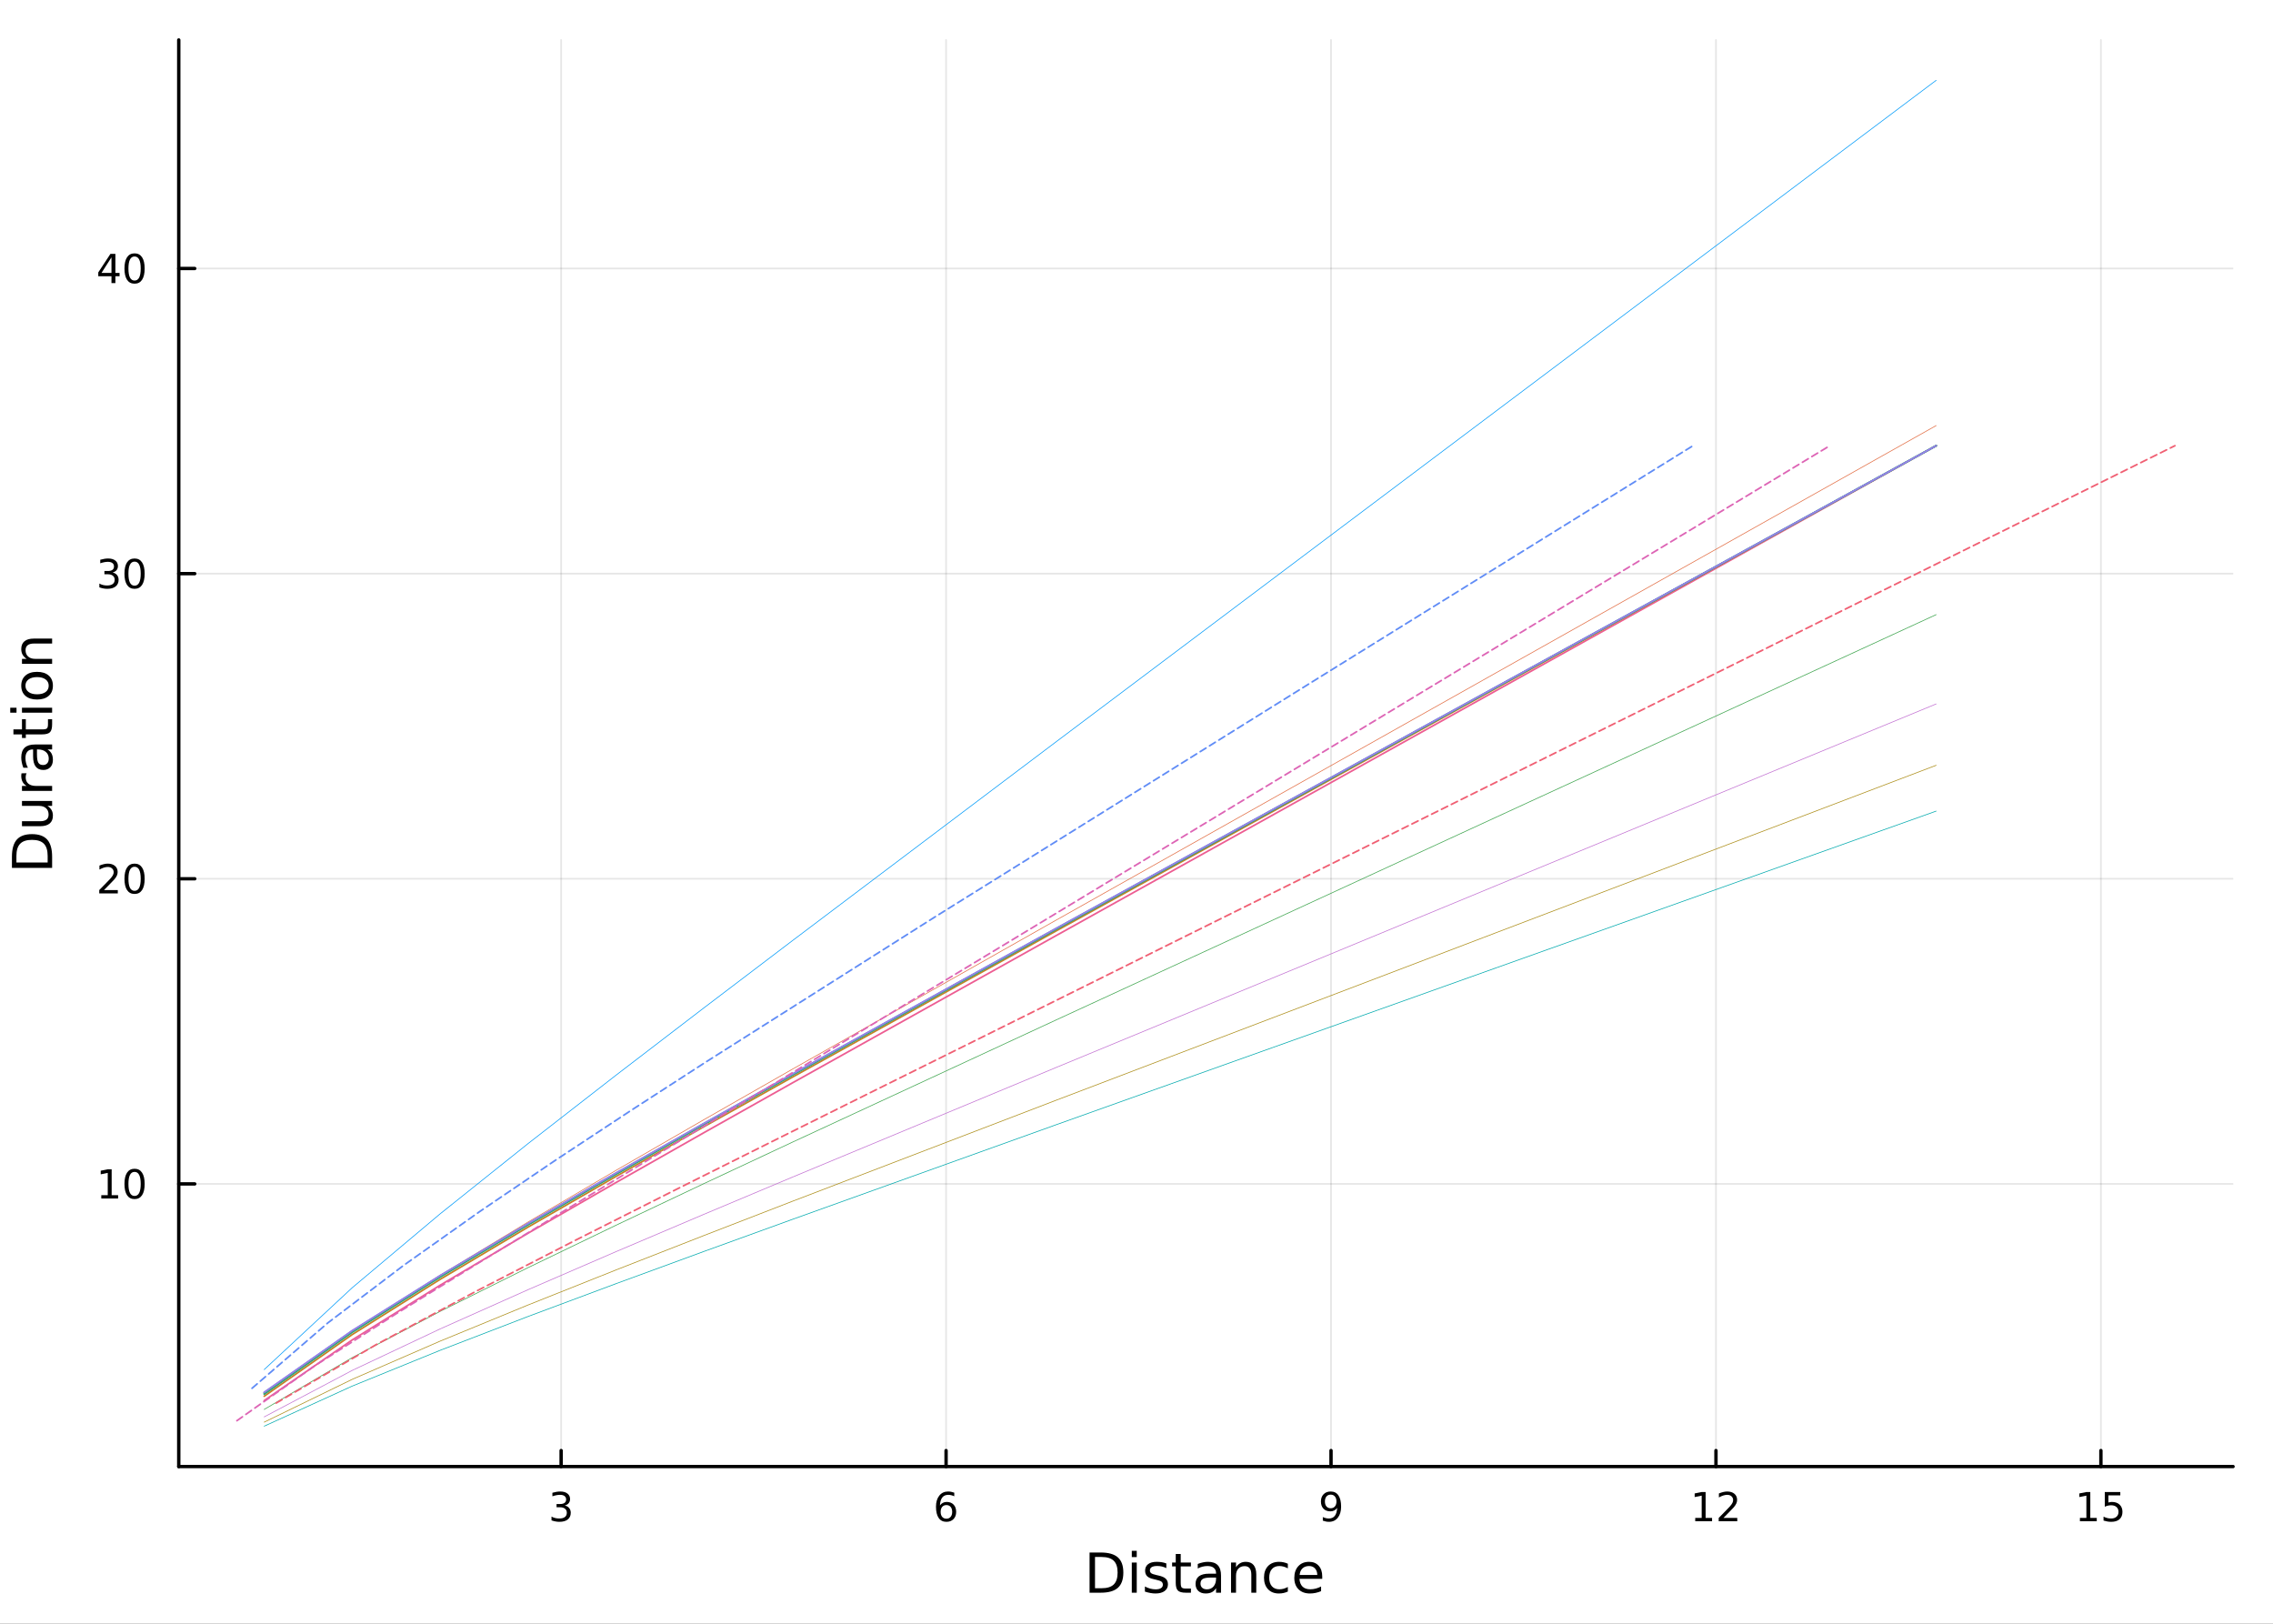 <?xml version="1.0" encoding="utf-8"?>
<svg xmlns="http://www.w3.org/2000/svg" xmlns:xlink="http://www.w3.org/1999/xlink" width="672" height="480" viewBox="0 0 2688 1920">
<rect x="0" y="0" width="2688" height="1920" fill="#333333" stroke="none"/>
<defs>
  <clipPath id="clip490">
    <rect x="0" y="0" width="2688" height="1920"/>
  </clipPath>
</defs>
<path clip-path="url(#clip490)" d="M0 1920 L2688 1920 L2688 0 L0 0  Z" fill="#ffffff" fill-rule="evenodd" fill-opacity="1"/>
<defs>
  <clipPath id="clip491">
    <rect x="537" y="0" width="1883" height="1883"/>
  </clipPath>
</defs>
<path clip-path="url(#clip490)" d="M211.395 1734.12 L2640.76 1734.12 L2640.76 47.244 L211.395 47.244  Z" fill="#ffffff" fill-rule="evenodd" fill-opacity="1"/>
<defs>
  <clipPath id="clip492">
    <rect x="211" y="47" width="2430" height="1688"/>
  </clipPath>
</defs>
<polyline clip-path="url(#clip492)" style="stroke:#000000; stroke-linecap:round; stroke-linejoin:round; stroke-width:2; stroke-opacity:0.1; fill:none" points="663.585,1734.12 663.585,47.244 "/>
<polyline clip-path="url(#clip492)" style="stroke:#000000; stroke-linecap:round; stroke-linejoin:round; stroke-width:2; stroke-opacity:0.1; fill:none" points="1118.81,1734.12 1118.81,47.244 "/>
<polyline clip-path="url(#clip492)" style="stroke:#000000; stroke-linecap:round; stroke-linejoin:round; stroke-width:2; stroke-opacity:0.1; fill:none" points="1574.04,1734.12 1574.04,47.244 "/>
<polyline clip-path="url(#clip492)" style="stroke:#000000; stroke-linecap:round; stroke-linejoin:round; stroke-width:2; stroke-opacity:0.1; fill:none" points="2029.26,1734.12 2029.26,47.244 "/>
<polyline clip-path="url(#clip492)" style="stroke:#000000; stroke-linecap:round; stroke-linejoin:round; stroke-width:2; stroke-opacity:0.1; fill:none" points="2484.49,1734.12 2484.49,47.244 "/>
<polyline clip-path="url(#clip490)" style="stroke:#000000; stroke-linecap:round; stroke-linejoin:round; stroke-width:4; stroke-opacity:1; fill:none" points="211.395,1734.12 2640.76,1734.12 "/>
<polyline clip-path="url(#clip490)" style="stroke:#000000; stroke-linecap:round; stroke-linejoin:round; stroke-width:4; stroke-opacity:1; fill:none" points="663.585,1734.12 663.585,1715.22 "/>
<polyline clip-path="url(#clip490)" style="stroke:#000000; stroke-linecap:round; stroke-linejoin:round; stroke-width:4; stroke-opacity:1; fill:none" points="1118.81,1734.12 1118.81,1715.22 "/>
<polyline clip-path="url(#clip490)" style="stroke:#000000; stroke-linecap:round; stroke-linejoin:round; stroke-width:4; stroke-opacity:1; fill:none" points="1574.04,1734.12 1574.04,1715.22 "/>
<polyline clip-path="url(#clip490)" style="stroke:#000000; stroke-linecap:round; stroke-linejoin:round; stroke-width:4; stroke-opacity:1; fill:none" points="2029.26,1734.12 2029.26,1715.22 "/>
<polyline clip-path="url(#clip490)" style="stroke:#000000; stroke-linecap:round; stroke-linejoin:round; stroke-width:4; stroke-opacity:1; fill:none" points="2484.49,1734.12 2484.49,1715.22 "/>
<path clip-path="url(#clip490)" d="M667.833 1780.19 Q671.189 1780.9 673.064 1783.17 Q674.962 1785.44 674.962 1788.77 Q674.962 1793.89 671.444 1796.69 Q667.925 1799.49 661.444 1799.49 Q659.268 1799.49 656.953 1799.05 Q654.661 1798.64 652.208 1797.78 L652.208 1793.27 Q654.152 1794.4 656.467 1794.98 Q658.782 1795.56 661.305 1795.56 Q665.703 1795.56 667.995 1793.82 Q670.309 1792.08 670.309 1788.77 Q670.309 1785.72 668.157 1784.01 Q666.027 1782.27 662.208 1782.27 L658.18 1782.27 L658.18 1778.43 L662.393 1778.43 Q665.842 1778.43 667.671 1777.06 Q669.499 1775.67 669.499 1773.08 Q669.499 1770.42 667.601 1769.01 Q665.726 1767.57 662.208 1767.57 Q660.286 1767.57 658.087 1767.99 Q655.888 1768.4 653.249 1769.28 L653.249 1765.12 Q655.911 1764.38 658.226 1764.01 Q660.564 1763.64 662.624 1763.64 Q667.948 1763.64 671.05 1766.07 Q674.152 1768.47 674.152 1772.59 Q674.152 1775.46 672.508 1777.46 Q670.865 1779.42 667.833 1780.19 Z" fill="#000000" fill-rule="evenodd" fill-opacity="1" /><path clip-path="url(#clip490)" d="M1119.22 1779.68 Q1116.07 1779.68 1114.22 1781.83 Q1112.39 1783.98 1112.39 1787.73 Q1112.39 1791.46 1114.22 1793.64 Q1116.07 1795.79 1119.22 1795.79 Q1122.36 1795.79 1124.19 1793.64 Q1126.04 1791.46 1126.04 1787.73 Q1126.04 1783.98 1124.19 1781.83 Q1122.36 1779.68 1119.22 1779.68 M1128.5 1765.02 L1128.5 1769.28 Q1126.74 1768.45 1124.93 1768.01 Q1123.15 1767.57 1121.39 1767.57 Q1116.76 1767.57 1114.31 1770.7 Q1111.88 1773.82 1111.53 1780.14 Q1112.9 1778.13 1114.96 1777.06 Q1117.02 1775.97 1119.49 1775.97 Q1124.7 1775.97 1127.71 1779.15 Q1130.74 1782.29 1130.74 1787.73 Q1130.74 1793.06 1127.59 1796.27 Q1124.45 1799.49 1119.22 1799.49 Q1113.22 1799.49 1110.05 1794.91 Q1106.88 1790.3 1106.88 1781.58 Q1106.88 1773.38 1110.77 1768.52 Q1114.66 1763.64 1121.21 1763.64 Q1122.97 1763.64 1124.75 1763.98 Q1126.55 1764.33 1128.5 1765.02 Z" fill="#000000" fill-rule="evenodd" fill-opacity="1" /><path clip-path="url(#clip490)" d="M1564.34 1798.1 L1564.34 1793.84 Q1566.1 1794.68 1567.9 1795.12 Q1569.71 1795.56 1571.44 1795.56 Q1576.07 1795.56 1578.5 1792.46 Q1580.96 1789.33 1581.3 1782.99 Q1579.96 1784.98 1577.9 1786.04 Q1575.84 1787.11 1573.34 1787.11 Q1568.16 1787.11 1565.12 1783.98 Q1562.11 1780.83 1562.11 1775.4 Q1562.11 1770.07 1565.26 1766.85 Q1568.41 1763.64 1573.64 1763.64 Q1579.64 1763.64 1582.79 1768.24 Q1585.96 1772.83 1585.96 1781.58 Q1585.96 1789.75 1582.07 1794.63 Q1578.2 1799.49 1571.65 1799.49 Q1569.89 1799.49 1568.09 1799.15 Q1566.28 1798.8 1564.34 1798.1 M1573.64 1783.45 Q1576.79 1783.45 1578.62 1781.3 Q1580.47 1779.15 1580.47 1775.4 Q1580.47 1771.67 1578.62 1769.52 Q1576.79 1767.34 1573.64 1767.34 Q1570.49 1767.34 1568.64 1769.52 Q1566.81 1771.67 1566.81 1775.4 Q1566.81 1779.15 1568.64 1781.3 Q1570.49 1783.45 1573.64 1783.45 Z" fill="#000000" fill-rule="evenodd" fill-opacity="1" /><path clip-path="url(#clip490)" d="M2004.75 1794.89 L2012.39 1794.89 L2012.39 1768.52 L2004.08 1770.19 L2004.08 1765.93 L2012.34 1764.26 L2017.02 1764.26 L2017.02 1794.89 L2024.65 1794.89 L2024.65 1798.82 L2004.75 1798.82 L2004.75 1794.89 Z" fill="#000000" fill-rule="evenodd" fill-opacity="1" /><path clip-path="url(#clip490)" d="M2038.13 1794.89 L2054.45 1794.89 L2054.45 1798.82 L2032.5 1798.82 L2032.5 1794.89 Q2035.16 1792.13 2039.75 1787.5 Q2044.35 1782.85 2045.53 1781.51 Q2047.78 1778.98 2048.66 1777.25 Q2049.56 1775.49 2049.56 1773.8 Q2049.56 1771.04 2047.62 1769.31 Q2045.7 1767.57 2042.59 1767.57 Q2040.39 1767.57 2037.94 1768.34 Q2035.51 1769.1 2032.73 1770.65 L2032.73 1765.93 Q2035.56 1764.79 2038.01 1764.21 Q2040.46 1763.64 2042.5 1763.64 Q2047.87 1763.64 2051.07 1766.32 Q2054.26 1769.01 2054.26 1773.5 Q2054.26 1775.63 2053.45 1777.55 Q2052.66 1779.45 2050.56 1782.04 Q2049.98 1782.71 2046.88 1785.93 Q2043.77 1789.12 2038.13 1794.89 Z" fill="#000000" fill-rule="evenodd" fill-opacity="1" /><path clip-path="url(#clip490)" d="M2459.67 1794.89 L2467.31 1794.89 L2467.31 1768.52 L2459 1770.19 L2459 1765.93 L2467.26 1764.26 L2471.94 1764.26 L2471.94 1794.89 L2479.58 1794.89 L2479.58 1798.82 L2459.67 1798.82 L2459.67 1794.89 Z" fill="#000000" fill-rule="evenodd" fill-opacity="1" /><path clip-path="url(#clip490)" d="M2489.07 1764.26 L2507.43 1764.26 L2507.43 1768.2 L2493.35 1768.2 L2493.35 1776.67 Q2494.37 1776.32 2495.39 1776.16 Q2496.41 1775.97 2497.43 1775.97 Q2503.21 1775.97 2506.59 1779.15 Q2509.97 1782.32 2509.97 1787.73 Q2509.97 1793.31 2506.5 1796.41 Q2503.03 1799.49 2496.71 1799.49 Q2494.53 1799.49 2492.26 1799.12 Q2490.02 1798.75 2487.61 1798.01 L2487.61 1793.31 Q2489.69 1794.45 2491.92 1795 Q2494.14 1795.56 2496.62 1795.56 Q2500.62 1795.56 2502.96 1793.45 Q2505.3 1791.34 2505.3 1787.73 Q2505.3 1784.12 2502.96 1782.02 Q2500.62 1779.91 2496.62 1779.91 Q2494.74 1779.91 2492.87 1780.33 Q2491.01 1780.74 2489.07 1781.62 L2489.07 1764.26 Z" fill="#000000" fill-rule="evenodd" fill-opacity="1" /><path clip-path="url(#clip490)" d="M1294.93 1841.06 L1294.93 1878.02 L1302.69 1878.02 Q1312.53 1878.02 1317.08 1873.56 Q1321.66 1869.11 1321.66 1859.49 Q1321.66 1849.94 1317.08 1845.52 Q1312.53 1841.06 1302.69 1841.06 L1294.93 1841.06 M1288.5 1835.78 L1301.71 1835.78 Q1315.52 1835.78 1321.98 1841.54 Q1328.44 1847.27 1328.44 1859.49 Q1328.44 1871.78 1321.95 1877.54 Q1315.46 1883.3 1301.71 1883.3 L1288.5 1883.3 L1288.5 1835.78 Z" fill="#000000" fill-rule="evenodd" fill-opacity="1" /><path clip-path="url(#clip490)" d="M1338.44 1847.65 L1344.29 1847.65 L1344.29 1883.3 L1338.44 1883.3 L1338.44 1847.65 M1338.44 1833.78 L1344.29 1833.78 L1344.29 1841.19 L1338.44 1841.19 L1338.44 1833.78 Z" fill="#000000" fill-rule="evenodd" fill-opacity="1" /><path clip-path="url(#clip490)" d="M1379.27 1848.7 L1379.27 1854.24 Q1376.79 1852.97 1374.12 1852.33 Q1371.44 1851.7 1368.58 1851.7 Q1364.22 1851.7 1362.02 1853.03 Q1359.86 1854.37 1359.86 1857.04 Q1359.86 1859.08 1361.42 1860.26 Q1362.98 1861.4 1367.69 1862.45 L1369.69 1862.9 Q1375.93 1864.24 1378.54 1866.69 Q1381.18 1869.11 1381.18 1873.47 Q1381.18 1878.43 1377.23 1881.33 Q1373.32 1884.22 1366.44 1884.22 Q1363.58 1884.22 1360.46 1883.65 Q1357.37 1883.11 1353.94 1882 L1353.94 1875.95 Q1357.18 1877.64 1360.33 1878.49 Q1363.48 1879.32 1366.57 1879.32 Q1370.71 1879.32 1372.94 1877.92 Q1375.17 1876.49 1375.17 1873.91 Q1375.17 1871.52 1373.54 1870.25 Q1371.95 1868.98 1366.51 1867.8 L1364.47 1867.32 Q1359.03 1866.18 1356.61 1863.82 Q1354.19 1861.43 1354.19 1857.3 Q1354.19 1852.27 1357.76 1849.53 Q1361.32 1846.79 1367.88 1846.79 Q1371.12 1846.79 1373.99 1847.27 Q1376.85 1847.75 1379.27 1848.7 Z" fill="#000000" fill-rule="evenodd" fill-opacity="1" /><path clip-path="url(#clip490)" d="M1396.3 1837.53 L1396.3 1847.65 L1408.36 1847.65 L1408.36 1852.2 L1396.3 1852.2 L1396.3 1871.56 Q1396.3 1875.92 1397.48 1877.16 Q1398.69 1878.4 1402.35 1878.4 L1408.36 1878.4 L1408.36 1883.3 L1402.35 1883.3 Q1395.57 1883.3 1392.99 1880.79 Q1390.41 1878.24 1390.41 1871.56 L1390.41 1852.2 L1386.11 1852.2 L1386.11 1847.65 L1390.41 1847.65 L1390.41 1837.53 L1396.3 1837.53 Z" fill="#000000" fill-rule="evenodd" fill-opacity="1" /><path clip-path="url(#clip490)" d="M1432.27 1865.38 Q1425.17 1865.38 1422.43 1867 Q1419.69 1868.63 1419.69 1872.54 Q1419.69 1875.66 1421.73 1877.51 Q1423.8 1879.32 1427.33 1879.32 Q1432.2 1879.32 1435.13 1875.88 Q1438.09 1872.42 1438.09 1866.69 L1438.09 1865.38 L1432.27 1865.38 M1443.95 1862.96 L1443.95 1883.3 L1438.09 1883.3 L1438.09 1877.89 Q1436.09 1881.14 1433.09 1882.7 Q1430.1 1884.22 1425.77 1884.22 Q1420.3 1884.22 1417.05 1881.17 Q1413.84 1878.08 1413.84 1872.92 Q1413.84 1866.91 1417.85 1863.85 Q1421.89 1860.8 1429.88 1860.8 L1438.09 1860.8 L1438.09 1860.23 Q1438.09 1856.18 1435.42 1853.99 Q1432.78 1851.76 1427.97 1851.76 Q1424.91 1851.76 1422.02 1852.49 Q1419.12 1853.22 1416.45 1854.69 L1416.45 1849.28 Q1419.66 1848.03 1422.69 1847.43 Q1425.71 1846.79 1428.57 1846.79 Q1436.31 1846.79 1440.13 1850.8 Q1443.95 1854.81 1443.95 1862.96 Z" fill="#000000" fill-rule="evenodd" fill-opacity="1" /><path clip-path="url(#clip490)" d="M1485.64 1861.78 L1485.64 1883.3 L1479.79 1883.3 L1479.79 1861.98 Q1479.79 1856.92 1477.81 1854.4 Q1475.84 1851.89 1471.89 1851.89 Q1467.15 1851.89 1464.41 1854.91 Q1461.68 1857.93 1461.68 1863.15 L1461.68 1883.3 L1455.79 1883.3 L1455.79 1847.65 L1461.68 1847.65 L1461.68 1853.19 Q1463.78 1849.98 1466.61 1848.39 Q1469.47 1846.79 1473.2 1846.79 Q1479.34 1846.79 1482.49 1850.61 Q1485.64 1854.4 1485.64 1861.78 Z" fill="#000000" fill-rule="evenodd" fill-opacity="1" /><path clip-path="url(#clip490)" d="M1522.98 1849.02 L1522.98 1854.5 Q1520.49 1853.13 1517.98 1852.46 Q1515.5 1851.76 1512.95 1851.76 Q1507.25 1851.76 1504.1 1855.39 Q1500.95 1858.98 1500.95 1865.51 Q1500.95 1872.03 1504.1 1875.66 Q1507.25 1879.26 1512.95 1879.26 Q1515.5 1879.26 1517.98 1878.59 Q1520.49 1877.89 1522.98 1876.52 L1522.98 1881.93 Q1520.53 1883.08 1517.88 1883.65 Q1515.28 1884.22 1512.31 1884.22 Q1504.26 1884.22 1499.52 1879.16 Q1494.78 1874.1 1494.78 1865.51 Q1494.78 1856.79 1499.55 1851.79 Q1504.36 1846.79 1512.7 1846.79 Q1515.4 1846.79 1517.98 1847.37 Q1520.56 1847.91 1522.98 1849.02 Z" fill="#000000" fill-rule="evenodd" fill-opacity="1" /><path clip-path="url(#clip490)" d="M1563.65 1864.01 L1563.65 1866.88 L1536.73 1866.88 Q1537.11 1872.92 1540.36 1876.11 Q1543.63 1879.26 1549.46 1879.26 Q1552.83 1879.26 1555.98 1878.43 Q1559.17 1877.6 1562.29 1875.95 L1562.29 1881.49 Q1559.13 1882.82 1555.82 1883.52 Q1552.51 1884.22 1549.11 1884.22 Q1540.58 1884.22 1535.58 1879.26 Q1530.62 1874.29 1530.62 1865.83 Q1530.62 1857.07 1535.33 1851.95 Q1540.07 1846.79 1548.09 1846.79 Q1555.28 1846.79 1559.45 1851.44 Q1563.65 1856.06 1563.65 1864.01 M1557.8 1862.29 Q1557.73 1857.49 1555.09 1854.62 Q1552.48 1851.76 1548.15 1851.76 Q1543.25 1851.76 1540.29 1854.53 Q1537.36 1857.3 1536.92 1862.33 L1557.8 1862.29 Z" fill="#000000" fill-rule="evenodd" fill-opacity="1" /><polyline clip-path="url(#clip492)" style="stroke:#000000; stroke-linecap:round; stroke-linejoin:round; stroke-width:2; stroke-opacity:0.1; fill:none" points="211.395,1399.92 2640.76,1399.92 "/>
<polyline clip-path="url(#clip492)" style="stroke:#000000; stroke-linecap:round; stroke-linejoin:round; stroke-width:2; stroke-opacity:0.1; fill:none" points="211.395,1039.11 2640.76,1039.11 "/>
<polyline clip-path="url(#clip492)" style="stroke:#000000; stroke-linecap:round; stroke-linejoin:round; stroke-width:2; stroke-opacity:0.1; fill:none" points="211.395,678.3 2640.76,678.3 "/>
<polyline clip-path="url(#clip492)" style="stroke:#000000; stroke-linecap:round; stroke-linejoin:round; stroke-width:2; stroke-opacity:0.1; fill:none" points="211.395,317.492 2640.76,317.492 "/>
<polyline clip-path="url(#clip490)" style="stroke:#000000; stroke-linecap:round; stroke-linejoin:round; stroke-width:4; stroke-opacity:1; fill:none" points="211.395,1734.12 211.395,47.244 "/>
<polyline clip-path="url(#clip490)" style="stroke:#000000; stroke-linecap:round; stroke-linejoin:round; stroke-width:4; stroke-opacity:1; fill:none" points="211.395,1399.92 230.293,1399.92 "/>
<polyline clip-path="url(#clip490)" style="stroke:#000000; stroke-linecap:round; stroke-linejoin:round; stroke-width:4; stroke-opacity:1; fill:none" points="211.395,1039.11 230.293,1039.11 "/>
<polyline clip-path="url(#clip490)" style="stroke:#000000; stroke-linecap:round; stroke-linejoin:round; stroke-width:4; stroke-opacity:1; fill:none" points="211.395,678.3 230.293,678.3 "/>
<polyline clip-path="url(#clip490)" style="stroke:#000000; stroke-linecap:round; stroke-linejoin:round; stroke-width:4; stroke-opacity:1; fill:none" points="211.395,317.492 230.293,317.492 "/>
<path clip-path="url(#clip490)" d="M119.779 1413.26 L127.418 1413.26 L127.418 1386.9 L119.108 1388.56 L119.108 1384.3 L127.372 1382.64 L132.048 1382.64 L132.048 1413.26 L139.687 1413.26 L139.687 1417.2 L119.779 1417.2 L119.779 1413.26 Z" fill="#000000" fill-rule="evenodd" fill-opacity="1" /><path clip-path="url(#clip490)" d="M159.131 1385.71 Q155.52 1385.71 153.691 1389.28 Q151.886 1392.82 151.886 1399.95 Q151.886 1407.06 153.691 1410.62 Q155.52 1414.16 159.131 1414.16 Q162.765 1414.16 164.571 1410.62 Q166.399 1407.06 166.399 1399.95 Q166.399 1392.82 164.571 1389.28 Q162.765 1385.71 159.131 1385.71 M159.131 1382.01 Q164.941 1382.01 167.997 1386.62 Q171.075 1391.2 171.075 1399.95 Q171.075 1408.68 167.997 1413.28 Q164.941 1417.87 159.131 1417.87 Q153.321 1417.87 150.242 1413.28 Q147.186 1408.68 147.186 1399.95 Q147.186 1391.2 150.242 1386.62 Q153.321 1382.01 159.131 1382.01 Z" fill="#000000" fill-rule="evenodd" fill-opacity="1" /><path clip-path="url(#clip490)" d="M122.997 1052.45 L139.316 1052.45 L139.316 1056.39 L117.372 1056.39 L117.372 1052.45 Q120.034 1049.7 124.617 1045.07 Q129.224 1040.42 130.404 1039.07 Q132.65 1036.55 133.529 1034.81 Q134.432 1033.05 134.432 1031.36 Q134.432 1028.61 132.488 1026.87 Q130.566 1025.14 127.464 1025.14 Q125.265 1025.14 122.812 1025.9 Q120.381 1026.67 117.603 1028.22 L117.603 1023.49 Q120.427 1022.36 122.881 1021.78 Q125.335 1021.2 127.372 1021.2 Q132.742 1021.2 135.937 1023.89 Q139.131 1026.57 139.131 1031.06 Q139.131 1033.19 138.321 1035.11 Q137.534 1037.01 135.427 1039.61 Q134.849 1040.28 131.747 1043.49 Q128.645 1046.69 122.997 1052.45 Z" fill="#000000" fill-rule="evenodd" fill-opacity="1" /><path clip-path="url(#clip490)" d="M159.131 1024.91 Q155.52 1024.91 153.691 1028.47 Q151.886 1032.01 151.886 1039.14 Q151.886 1046.25 153.691 1049.81 Q155.52 1053.36 159.131 1053.36 Q162.765 1053.36 164.571 1049.81 Q166.399 1046.25 166.399 1039.14 Q166.399 1032.01 164.571 1028.47 Q162.765 1024.91 159.131 1024.91 M159.131 1021.2 Q164.941 1021.2 167.997 1025.81 Q171.075 1030.39 171.075 1039.14 Q171.075 1047.87 167.997 1052.48 Q164.941 1057.06 159.131 1057.06 Q153.321 1057.06 150.242 1052.48 Q147.186 1047.87 147.186 1039.14 Q147.186 1030.39 150.242 1025.81 Q153.321 1021.2 159.131 1021.2 Z" fill="#000000" fill-rule="evenodd" fill-opacity="1" /><path clip-path="url(#clip490)" d="M133.136 676.946 Q136.492 677.663 138.367 679.932 Q140.265 682.2 140.265 685.534 Q140.265 690.649 136.747 693.45 Q133.228 696.251 126.747 696.251 Q124.571 696.251 122.256 695.811 Q119.964 695.395 117.511 694.538 L117.511 690.024 Q119.455 691.158 121.77 691.737 Q124.085 692.316 126.608 692.316 Q131.006 692.316 133.298 690.58 Q135.612 688.844 135.612 685.534 Q135.612 682.478 133.46 680.765 Q131.33 679.029 127.511 679.029 L123.483 679.029 L123.483 675.186 L127.696 675.186 Q131.145 675.186 132.974 673.821 Q134.802 672.432 134.802 669.839 Q134.802 667.177 132.904 665.765 Q131.029 664.33 127.511 664.33 Q125.589 664.33 123.39 664.747 Q121.191 665.163 118.552 666.043 L118.552 661.876 Q121.214 661.136 123.529 660.765 Q125.867 660.395 127.927 660.395 Q133.251 660.395 136.353 662.825 Q139.455 665.233 139.455 669.353 Q139.455 672.223 137.812 674.214 Q136.168 676.182 133.136 676.946 Z" fill="#000000" fill-rule="evenodd" fill-opacity="1" /><path clip-path="url(#clip490)" d="M159.131 664.098 Q155.52 664.098 153.691 667.663 Q151.886 671.205 151.886 678.334 Q151.886 685.441 153.691 689.006 Q155.52 692.547 159.131 692.547 Q162.765 692.547 164.571 689.006 Q166.399 685.441 166.399 678.334 Q166.399 671.205 164.571 667.663 Q162.765 664.098 159.131 664.098 M159.131 660.395 Q164.941 660.395 167.997 665.001 Q171.075 669.585 171.075 678.334 Q171.075 687.061 167.997 691.668 Q164.941 696.251 159.131 696.251 Q153.321 696.251 150.242 691.668 Q147.186 687.061 147.186 678.334 Q147.186 669.585 150.242 665.001 Q153.321 660.395 159.131 660.395 Z" fill="#000000" fill-rule="evenodd" fill-opacity="1" /><path clip-path="url(#clip490)" d="M131.816 304.286 L120.011 322.735 L131.816 322.735 L131.816 304.286 M130.589 300.212 L136.469 300.212 L136.469 322.735 L141.399 322.735 L141.399 326.623 L136.469 326.623 L136.469 334.772 L131.816 334.772 L131.816 326.623 L116.214 326.623 L116.214 322.11 L130.589 300.212 Z" fill="#000000" fill-rule="evenodd" fill-opacity="1" /><path clip-path="url(#clip490)" d="M159.131 303.29 Q155.52 303.29 153.691 306.855 Q151.886 310.397 151.886 317.526 Q151.886 324.633 153.691 328.198 Q155.52 331.739 159.131 331.739 Q162.765 331.739 164.571 328.198 Q166.399 324.633 166.399 317.526 Q166.399 310.397 164.571 306.855 Q162.765 303.29 159.131 303.29 M159.131 299.587 Q164.941 299.587 167.997 304.193 Q171.075 308.776 171.075 317.526 Q171.075 326.253 167.997 330.86 Q164.941 335.443 159.131 335.443 Q153.321 335.443 150.242 330.86 Q147.186 326.253 147.186 317.526 Q147.186 308.776 150.242 304.193 Q153.321 299.587 159.131 299.587 Z" fill="#000000" fill-rule="evenodd" fill-opacity="1" /><path clip-path="url(#clip490)" d="M19.402 1019.84 L56.355 1019.84 L56.355 1012.07 Q56.355 1002.24 51.899 997.688 Q47.443 993.105 37.831 993.105 Q28.282 993.105 23.858 997.688 Q19.402 1002.24 19.402 1012.07 L19.402 1019.84 M14.118 1026.27 L14.118 1013.06 Q14.118 999.248 19.879 992.786 Q25.608 986.325 37.831 986.325 Q50.117 986.325 55.877 992.818 Q61.638 999.311 61.638 1013.06 L61.638 1026.27 L14.118 1026.27 Z" fill="#000000" fill-rule="evenodd" fill-opacity="1" /><path clip-path="url(#clip490)" d="M47.57 976.936 L25.991 976.936 L25.991 971.079 L47.347 971.079 Q52.408 971.079 54.955 969.106 Q57.469 967.133 57.469 963.186 Q57.469 958.443 54.445 955.706 Q51.422 952.937 46.202 952.937 L25.991 952.937 L25.991 947.081 L61.638 947.081 L61.638 952.937 L56.164 952.937 Q59.41 955.07 61.002 957.902 Q62.562 960.703 62.562 964.427 Q62.562 970.57 58.742 973.753 Q54.923 976.936 47.57 976.936 M25.131 962.199 L25.131 962.199 Z" fill="#000000" fill-rule="evenodd" fill-opacity="1" /><path clip-path="url(#clip490)" d="M31.465 914.361 Q30.892 915.348 30.637 916.525 Q30.351 917.671 30.351 919.072 Q30.351 924.037 33.597 926.71 Q36.812 929.352 42.86 929.352 L61.638 929.352 L61.638 935.24 L25.991 935.24 L25.991 929.352 L31.529 929.352 Q28.282 927.506 26.723 924.546 Q25.131 921.586 25.131 917.353 Q25.131 916.748 25.227 916.016 Q25.29 915.284 25.449 914.393 L31.465 914.361 Z" fill="#000000" fill-rule="evenodd" fill-opacity="1" /><path clip-path="url(#clip490)" d="M43.719 892.017 Q43.719 899.115 45.342 901.852 Q46.965 904.59 50.88 904.59 Q54 904.59 55.846 902.553 Q57.66 900.484 57.66 896.951 Q57.66 892.081 54.222 889.153 Q50.753 886.193 45.024 886.193 L43.719 886.193 L43.719 892.017 M41.3 880.336 L61.638 880.336 L61.638 886.193 L56.228 886.193 Q59.474 888.198 61.034 891.19 Q62.562 894.182 62.562 898.51 Q62.562 903.985 59.506 907.231 Q56.419 910.446 51.262 910.446 Q45.247 910.446 42.191 906.436 Q39.136 902.393 39.136 894.404 L39.136 886.193 L38.563 886.193 Q34.52 886.193 32.324 888.866 Q30.096 891.508 30.096 896.314 Q30.096 899.37 30.828 902.266 Q31.561 905.163 33.025 907.836 L27.614 907.836 Q26.372 904.621 25.768 901.598 Q25.131 898.574 25.131 895.709 Q25.131 887.975 29.142 884.156 Q33.152 880.336 41.3 880.336 Z" fill="#000000" fill-rule="evenodd" fill-opacity="1" /><path clip-path="url(#clip490)" d="M15.869 862.48 L25.991 862.48 L25.991 850.417 L30.542 850.417 L30.542 862.48 L49.894 862.48 Q54.254 862.48 55.495 861.303 Q56.737 860.093 56.737 856.433 L56.737 850.417 L61.638 850.417 L61.638 856.433 Q61.638 863.213 59.124 865.791 Q56.578 868.369 49.894 868.369 L30.542 868.369 L30.542 872.666 L25.991 872.666 L25.991 868.369 L15.869 868.369 L15.869 862.48 Z" fill="#000000" fill-rule="evenodd" fill-opacity="1" /><path clip-path="url(#clip490)" d="M25.991 842.715 L25.991 836.858 L61.638 836.858 L61.638 842.715 L25.991 842.715 M12.113 842.715 L12.113 836.858 L19.529 836.858 L19.529 842.715 L12.113 842.715 Z" fill="#000000" fill-rule="evenodd" fill-opacity="1" /><path clip-path="url(#clip490)" d="M30.096 810.791 Q30.096 815.502 33.788 818.239 Q37.449 820.976 43.846 820.976 Q50.244 820.976 53.936 818.271 Q57.596 815.533 57.596 810.791 Q57.596 806.112 53.904 803.375 Q50.212 800.638 43.846 800.638 Q37.512 800.638 33.82 803.375 Q30.096 806.112 30.096 810.791 M25.131 810.791 Q25.131 803.152 30.096 798.792 Q35.062 794.431 43.846 794.431 Q52.599 794.431 57.596 798.792 Q62.562 803.152 62.562 810.791 Q62.562 818.462 57.596 822.822 Q52.599 827.151 43.846 827.151 Q35.062 827.151 30.096 822.822 Q25.131 818.462 25.131 810.791 Z" fill="#000000" fill-rule="evenodd" fill-opacity="1" /><path clip-path="url(#clip490)" d="M40.122 755.091 L61.638 755.091 L61.638 760.947 L40.313 760.947 Q35.253 760.947 32.738 762.921 Q30.224 764.894 30.224 768.841 Q30.224 773.583 33.247 776.321 Q36.271 779.058 41.491 779.058 L61.638 779.058 L61.638 784.946 L25.991 784.946 L25.991 779.058 L31.529 779.058 Q28.314 776.957 26.723 774.124 Q25.131 771.26 25.131 767.536 Q25.131 761.393 28.951 758.242 Q32.738 755.091 40.122 755.091 Z" fill="#000000" fill-rule="evenodd" fill-opacity="1" /><polyline clip-path="url(#clip492)" style="stroke:#009af9; stroke-linecap:round; stroke-linejoin:round; stroke-width:0.8; stroke-opacity:1; fill:none" points="312.424,1619.48 416.487,1522.71 520.551,1435.26 624.615,1352.12 728.679,1271.21 832.743,1191.51 936.806,1112.49 1249,877.07 1769.32,485.953 2289.64,94.986 "/>
<polyline clip-path="url(#clip492)" style="stroke:#e26f46; stroke-linecap:round; stroke-linejoin:round; stroke-width:0.8; stroke-opacity:1; fill:none" points="312.424,1648.86 416.487,1574.51 520.551,1507.9 624.615,1444.89 728.679,1383.79 832.743,1323.77 936.806,1264.4 1249,1087.98 1769.32,795.482 2289.64,503.23 "/>
<polyline clip-path="url(#clip492)" style="stroke:#3da44d; stroke-linecap:round; stroke-linejoin:round; stroke-width:0.8; stroke-opacity:1; fill:none" points="312.424,1666.59 416.487,1605.34 520.551,1550.6 624.615,1498.84 728.679,1448.68 832.743,1399.41 936.806,1350.69 1249,1206.01 1769.32,966.268 2289.64,726.776 "/>
<polyline clip-path="url(#clip492)" style="stroke:#c271d2; stroke-linecap:round; stroke-linejoin:round; stroke-width:0.8; stroke-opacity:1; fill:none" points="312.424,1675.42 416.487,1620.46 520.551,1571.36 624.615,1524.93 728.679,1479.92 832.743,1435.73 936.806,1392.02 1249,1262.22 1769.32,1047.18 2289.64,832.375 "/>
<polyline clip-path="url(#clip492)" style="stroke:#ac8d18; stroke-linecap:round; stroke-linejoin:round; stroke-width:0.8; stroke-opacity:1; fill:none" points="312.424,1681.64 416.487,1631.02 520.551,1585.8 624.615,1543.03 728.679,1501.56 832.743,1460.84 936.806,1420.56 1249,1300.96 1769.32,1102.83 2289.64,904.926 "/>
<polyline clip-path="url(#clip492)" style="stroke:#00a9ad; stroke-linecap:round; stroke-linejoin:round; stroke-width:0.8; stroke-opacity:1; fill:none" points="312.424,1686.38 416.487,1639 520.551,1596.67 624.615,1556.62 728.679,1517.79 832.743,1479.66 936.806,1441.94 1249,1329.94 1769.32,1144.42 2289.64,959.102 "/>
<polyline clip-path="url(#clip492)" style="stroke:#ed5d92; stroke-linecap:round; stroke-linejoin:round; stroke-width:2; stroke-opacity:1; fill:none" points="312.424,1656.12 416.487,1584.45 520.551,1519.68 624.615,1458.1 728.679,1398.18 832.743,1339.16 936.806,1280.63 1249,1106.27 1769.32,816.602 2289.64,527.044 "/>
<polyline clip-path="url(#clip492)" style="stroke:#c68125; stroke-linecap:round; stroke-linejoin:round; stroke-width:2; stroke-opacity:1; fill:none" points="312.424,1650.97 416.487,1578.03 520.551,1512.69 624.615,1450.87 728.679,1390.92 832.743,1332.05 936.806,1273.8 1249,1100.72 1769.32,813.761 2289.64,527.044 "/>
<polyline clip-path="url(#clip492)" style="stroke:#00a98d; stroke-linecap:round; stroke-linejoin:round; stroke-width:2; stroke-opacity:1; fill:none" points="312.424,1648.41 416.487,1575.32 520.551,1510.01 624.615,1448.26 728.679,1388.4 832.743,1329.62 936.806,1271.48 1249,1098.85 1769.32,812.799 2289.64,527.044 "/>
<polyline clip-path="url(#clip492)" style="stroke:#8e971d; stroke-linecap:round; stroke-linejoin:round; stroke-width:2; stroke-opacity:1; fill:none" points="312.424,1647.36 416.487,1574.33 520.551,1509.08 624.615,1447.38 728.679,1387.57 832.743,1328.84 936.806,1270.75 1249,1098.26 1769.32,812.496 2289.64,527.044 "/>
<polyline clip-path="url(#clip492)" style="stroke:#00a8cb; stroke-linecap:round; stroke-linejoin:round; stroke-width:2; stroke-opacity:1; fill:none" points="312.424,1646.73 416.487,1573.75 520.551,1508.57 624.615,1446.91 728.679,1387.13 832.743,1328.42 936.806,1270.36 1249,1097.95 1769.32,812.337 2289.64,527.044 "/>
<polyline clip-path="url(#clip492)" style="stroke:#9b7fe8; stroke-linecap:round; stroke-linejoin:round; stroke-width:2; stroke-opacity:1; fill:none" points="312.424,1646.3 416.487,1573.39 520.551,1508.24 624.615,1446.61 728.679,1386.85 832.743,1328.17 936.806,1270.12 1249,1097.76 1769.32,812.24 2289.64,527.044 "/>
<polyline clip-path="url(#clip492)" style="stroke:#608cf6; stroke-linecap:round; stroke-linejoin:round; stroke-width:2; stroke-opacity:1; fill:none" stroke-dasharray="8, 5" points="298.045,1641.59 387.731,1564.23 477.416,1496.18 567.102,1432.74 656.787,1371.97 746.473,1312.88 836.158,1254.89 1105.21,1084.52 1553.64,805.115 2002.07,527.044 "/>
<polyline clip-path="url(#clip492)" style="stroke:#f05f73; stroke-linecap:round; stroke-linejoin:round; stroke-width:2; stroke-opacity:1; fill:none" stroke-dasharray="8, 5" points="326.542,1659.08 444.724,1590.03 562.906,1526.92 681.088,1466.24 799.27,1406.66 917.452,1347.6 1035.63,1288.8 1390.18,1112.87 1981.09,819.95 2572,527.044 "/>
<polyline clip-path="url(#clip492)" style="stroke:#dd64b5; stroke-linecap:round; stroke-linejoin:round; stroke-width:2; stroke-opacity:1; fill:none" stroke-dasharray="8, 5" points="280.151,1679.92 371.761,1615.28 468.352,1553.56 566.873,1492.78 666.186,1432.32 765.829,1371.95 865.607,1311.61 1165.17,1130.58 1664.52,828.814 2163.88,527.044 "/>
</svg>
